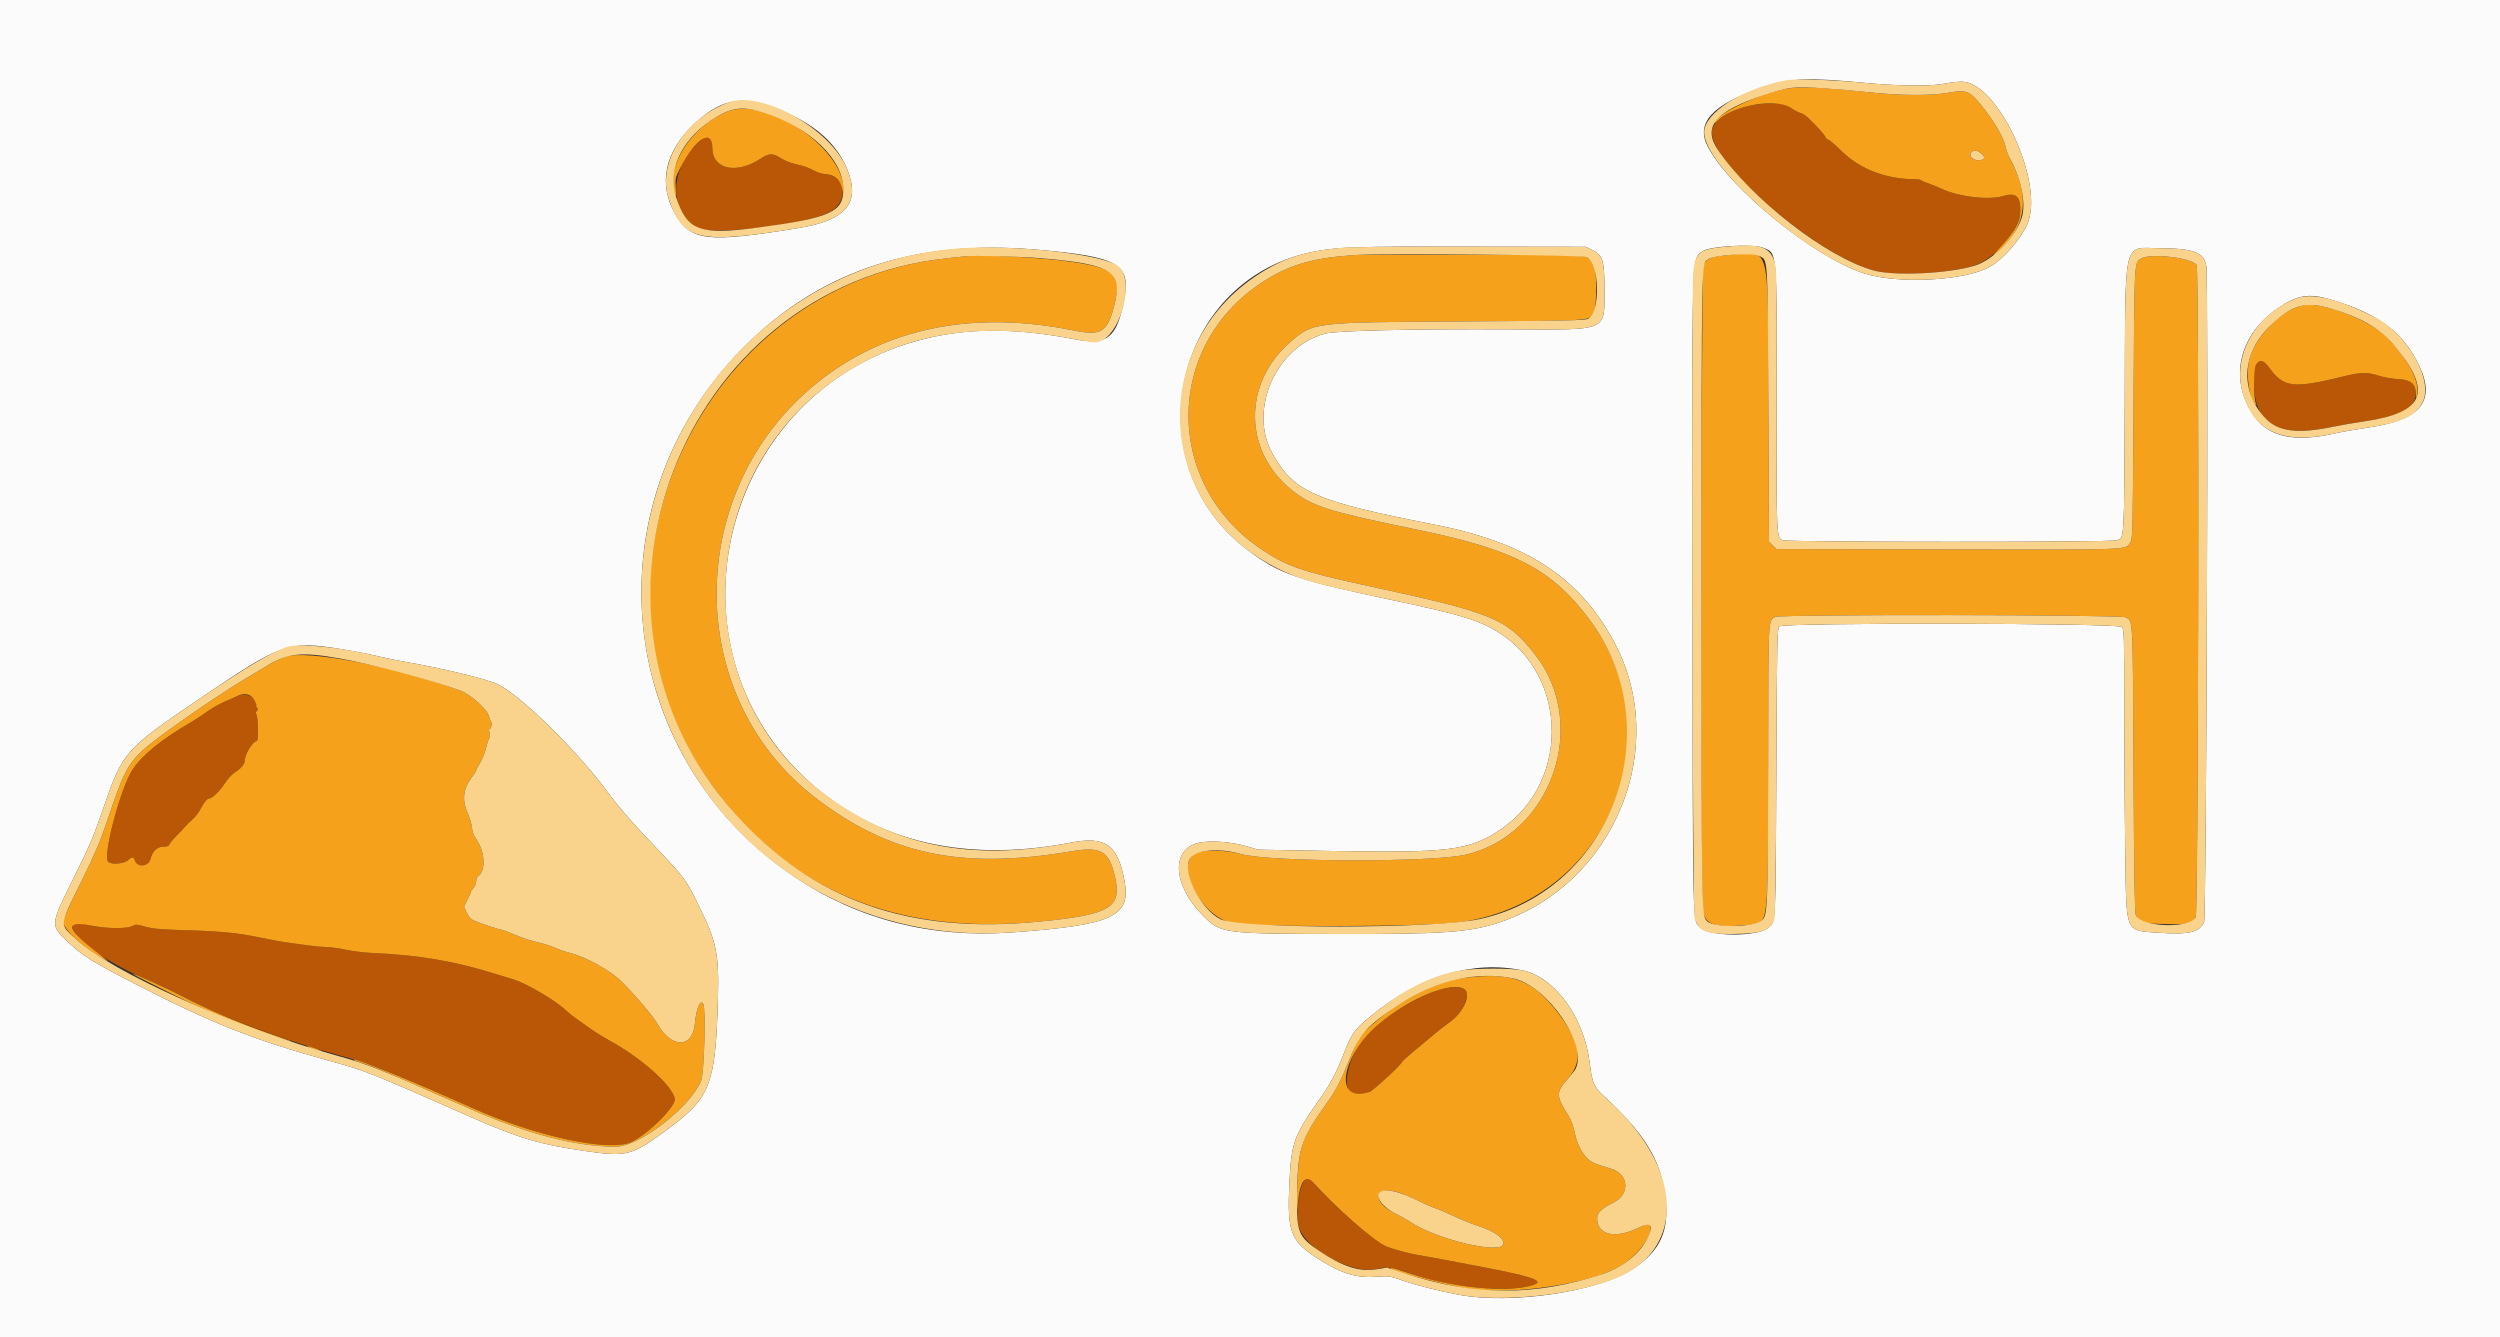 <svg id="svg" version="1.1" xmlns="http://www.w3.org/2000/svg" xmlns:xlink="http://www.w3.org/1999/xlink" width="400" height="213.953" viewBox="0, 0, 400,213.953"><rect x="0" y="0" width="400" height="213.953" fill="#333333" stroke="none"/><g id="svgg"><path id="path0" d="M281.113 16.713 C 277.426 17.206,274.469 18.846,273.964 20.678 C 272.689 25.294,290.251 40.665,299.779 43.274 C 303.033 44.164,310.601 43.868,315.346 42.664 C 318.905 41.762,323.194 36.961,323.252 33.815 C 323.298 31.383,322.587 30.754,320.485 31.365 C 318.181 32.035,313.554 31.517,310.857 30.288 C 310.015 29.905,308.950 29.470,308.489 29.323 C 308.028 29.175,307.560 28.970,307.448 28.867 C 307.336 28.763,306.899 28.678,306.476 28.678 C 301.788 28.678,297.603 27.077,294.627 24.144 C 293.702 23.232,292.763 22.428,292.540 22.358 C 292.317 22.287,292.135 22.148,292.135 22.048 C 292.135 21.949,291.822 21.512,291.439 21.077 C 289.778 19.188,288.736 18.245,288.155 18.105 C 287.813 18.023,287.117 17.660,286.608 17.299 C 285.540 16.543,283.781 16.355,281.113 16.713 M111.914 22.620 C 107.071 26.995,106.919 33.937,111.610 36.454 C 114.054 37.764,129.823 35.816,132.982 33.812 C 135.872 31.980,135.302 28.186,132.089 27.871 C 131.537 27.817,130.701 27.552,130.230 27.281 C 129.759 27.011,128.965 26.685,128.464 26.557 C 127.964 26.429,127.164 26.223,126.687 26.098 C 126.210 25.974,125.367 25.583,124.815 25.230 C 123.659 24.491,123.014 24.517,121.750 25.353 C 117.830 27.947,113.992 27.108,113.971 23.653 C 113.960 21.833,113.205 21.454,111.914 22.620 M360.926 58.458 C 360.648 58.996,360.593 59.631,360.653 61.615 C 360.849 68.108,364.631 70.090,373.355 68.274 C 374.532 68.029,376.795 67.637,378.384 67.404 C 384.226 66.548,386.517 65.312,386.517 63.015 C 386.517 61.415,385.717 60.740,383.721 60.657 C 382.845 60.620,381.455 60.378,380.631 60.118 C 378.734 59.519,377.751 59.537,374.960 60.223 C 366.884 62.207,365.384 62.031,363.086 58.833 C 362.159 57.542,361.462 57.421,360.926 58.458 M37.881 111.400 C 37.587 111.557,36.720 111.945,35.955 112.262 C 35.190 112.580,33.938 113.288,33.173 113.836 C 32.408 114.384,31.310 115.107,30.734 115.443 C 25.842 118.289,22.720 120.815,21.188 123.168 C 19.266 126.118,16.397 136.975,17.301 137.878 C 17.831 138.409,19.902 138.208,20.581 137.560 C 21.089 137.076,21.416 137.085,21.547 137.587 C 21.871 138.827,23.752 138.725,24.071 137.450 C 24.389 136.180,25.134 135.474,26.154 135.474 C 26.745 135.474,27.019 135.367,27.118 135.099 C 27.194 134.893,27.648 134.336,28.128 133.861 C 28.607 133.386,29.240 132.707,29.535 132.353 C 29.829 131.998,30.390 131.448,30.782 131.129 C 31.175 130.810,31.737 130.092,32.033 129.534 C 32.638 128.389,33.137 127.769,33.453 127.769 C 33.932 127.769,35.154 126.596,35.949 125.373 C 36.413 124.658,37.111 123.880,37.498 123.645 C 38.509 123.032,39.165 122.259,39.165 121.683 C 39.165 120.693,40.480 118.566,41.092 118.566 C 41.390 118.566,41.302 114.467,40.998 114.249 C 40.881 114.164,40.926 113.950,41.105 113.732 C 41.331 113.459,41.345 113.337,41.157 113.274 C 41.016 113.227,40.949 113.064,41.007 112.912 C 41.470 111.707,39.286 110.651,37.881 111.400 M11.642 147.974 C 11.007 149.628,16.802 153.930,23.328 156.650 C 24.799 157.263,27.385 158.484,29.073 159.364 C 35.597 162.764,45.470 166.463,54.720 168.974 C 56.700 169.512,59.187 170.297,60.246 170.719 C 62.857 171.760,71.713 175.549,75.655 177.312 C 85.864 181.877,97.648 184.374,101.076 182.697 C 103.889 181.321,108.264 176.904,107.971 175.736 C 107.425 173.560,102.613 169.284,97.624 166.542 C 96.522 165.937,94.995 164.983,94.229 164.422 C 93.463 163.862,92.484 163.162,92.053 162.868 C 91.623 162.574,90.983 162.059,90.632 161.723 C 88.908 160.076,84.257 157.334,82.076 156.679 C 81.605 156.538,80.161 156.097,78.866 155.700 C 72.399 153.715,66.956 152.808,59.497 152.471 C 58.261 152.416,56.361 152.180,55.274 151.947 C 54.187 151.715,52.791 151.523,52.171 151.521 C 51.551 151.518,50.417 151.420,49.652 151.303 C 48.887 151.186,47.447 150.992,46.452 150.872 C 45.457 150.752,43.242 150.357,41.529 149.993 C 38.214 149.288,35.452 149.008,30.284 148.851 C 25.447 148.704,24.408 148.612,23.021 148.205 C 21.993 147.904,21.670 147.883,21.330 148.096 C 20.511 148.607,16.998 148.623,14.717 148.126 C 12.266 147.592,11.797 147.569,11.642 147.974 M230.536 158.280 C 227.011 159.229,220.774 163.093,218.337 165.839 C 216.097 168.362,214.726 173.421,215.950 174.645 C 216.456 175.150,218.642 175.134,219.313 174.620 C 221.065 173.279,224.291 170.246,224.291 169.939 C 224.291 169.852,225.218 169.020,226.350 168.090 C 227.483 167.160,228.912 165.966,229.527 165.436 C 230.141 164.906,231.286 164.018,232.070 163.461 C 233.543 162.415,234.419 161.039,234.712 159.312 C 234.931 158.014,233.154 157.575,230.536 158.280 M208.800 188.736 C 207.838 189.799,207.275 194.016,207.801 196.211 C 208.648 199.739,216.336 203.950,220.267 203.038 C 222.050 202.625,222.928 202.758,226.110 203.925 C 231.046 205.736,239.964 206.726,244.024 205.914 C 247.860 205.147,246.391 204.475,236.918 202.665 C 229.685 201.283,227.941 200.958,227.073 200.833 C 225.679 200.632,222.473 199.764,221.700 199.379 C 219.476 198.269,212.800 192.418,210.540 189.598 C 209.587 188.407,209.249 188.240,208.800 188.736 " stroke="none" fill="#ba5707" fill-rule="evenodd"></path><path id="path1" d="M286.142 14.144 C 282.028 14.773,275.219 17.879,274.349 19.524 C 274.155 19.889,274.273 19.832,274.820 19.296 C 277.364 16.802,284.271 15.645,286.633 17.318 C 287.128 17.668,287.813 18.023,288.155 18.105 C 288.736 18.245,289.778 19.188,291.439 21.077 C 291.822 21.512,292.135 21.949,292.135 22.048 C 292.135 22.148,292.317 22.287,292.540 22.358 C 292.763 22.428,293.702 23.232,294.627 24.144 C 297.603 27.077,301.788 28.678,306.476 28.678 C 306.899 28.678,307.336 28.763,307.448 28.867 C 307.560 28.970,308.028 29.175,308.489 29.323 C 308.950 29.470,310.015 29.905,310.857 30.288 C 313.554 31.517,318.181 32.035,320.485 31.365 C 322.587 30.754,323.298 31.383,323.252 33.815 C 323.219 35.626,322.293 37.218,319.654 40.005 C 318.871 40.832,318.651 41.145,319.101 40.790 C 324.088 36.854,324.999 31.765,321.786 25.789 C 321.406 25.083,320.978 23.957,320.835 23.286 C 320.527 21.850,318.807 18.998,316.801 16.598 C 315.064 14.520,314.550 14.341,311.757 14.840 C 309.026 15.328,304.006 15.300,299.139 14.771 C 292.220 14.019,288.219 13.826,286.142 14.144 M116.322 17.872 C 110.610 20.220,106.574 26.514,107.951 30.926 C 108.205 31.738,108.214 31.699,108.122 30.136 C 108.029 28.572,108.064 28.413,108.814 26.937 C 111.229 22.183,113.952 20.449,113.971 23.653 C 113.992 27.108,117.830 27.947,121.750 25.353 C 123.014 24.517,123.659 24.491,124.815 25.230 C 125.367 25.583,126.210 25.974,126.687 26.098 C 127.164 26.223,127.964 26.429,128.464 26.557 C 128.965 26.685,129.760 27.012,130.233 27.285 C 130.705 27.558,131.475 27.808,131.945 27.841 C 133.652 27.961,134.511 28.772,134.842 30.576 C 135.016 31.528,135.022 31.513,134.974 30.177 C 134.732 23.446,122.459 15.350,116.322 17.872 M317.106 24.667 C 317.718 25.217,317.548 25.584,316.654 25.644 C 315.523 25.720,314.768 24.688,315.610 24.217 C 316.045 23.974,316.481 24.105,317.106 24.667 M216.800 40.806 C 209.834 41.283,206.113 42.396,201.731 45.313 C 186.366 55.542,186.289 77.246,201.582 87.720 C 205.753 90.577,208.233 91.441,218.834 93.734 C 238.963 98.087,240.987 98.913,245.530 104.629 C 254.400 115.791,248.348 133.500,234.555 136.742 C 229.179 138.005,203.142 137.939,198.614 136.651 C 196.121 135.941,192.116 135.921,191.086 136.612 C 187.961 138.710,192.384 146.765,197.168 147.687 C 200.764 148.380,227.598 148.305,233.280 147.586 C 256.889 144.598,268.428 117.927,254.270 99.071 C 248.253 91.057,242.287 87.945,226.859 84.772 C 212.288 81.775,209.909 81.019,206.586 78.329 C 198.897 72.102,198.873 61.213,206.534 54.653 C 210.141 51.565,210.105 51.570,233.708 51.430 C 255.552 51.301,254.429 51.379,255.031 49.938 C 255.503 48.808,255.513 43.407,255.044 42.314 C 254.356 40.709,255.275 40.782,235.527 40.752 C 225.875 40.738,217.448 40.762,216.800 40.806 M275.780 40.892 C 273.612 41.084,272.917 41.449,272.511 42.610 C 272.222 43.433,272.129 142.426,272.414 145.269 C 272.685 147.978,274.117 148.516,279.675 147.995 C 283.075 147.676,282.875 149.354,282.905 120.861 C 282.929 98.355,282.880 99.261,284.103 98.704 C 285.044 98.275,339.246 98.341,340.079 98.772 C 341.306 99.406,341.243 98.211,341.364 122.953 C 341.446 139.910,341.541 146.003,341.729 146.431 C 342.238 147.592,342.844 147.773,346.486 147.851 C 350.298 147.934,350.869 147.801,351.318 146.726 C 351.753 145.685,351.897 43.188,351.465 42.431 C 350.780 41.233,343.985 40.443,342.535 41.394 C 341.462 42.097,341.489 41.558,341.367 64.536 C 341.258 85.013,341.231 86.193,340.861 86.758 C 340.028 88.029,341.502 87.971,311.616 87.910 L 284.226 87.854 283.632 87.261 L 283.039 86.668 282.932 64.682 C 282.800 37.504,283.610 40.199,275.780 40.892 M154.521 41.002 C 154.109 41.047,152.761 41.191,151.525 41.322 C 111.694 45.534,90.360 92.679,113.574 125.189 C 125.865 142.403,143.210 149.726,166.317 147.458 C 177.718 146.340,179.561 145.230,178.375 140.200 C 177.412 136.113,176.159 135.406,171.333 136.223 C 153.829 139.188,142.215 136.729,130.337 127.546 C 109.313 111.290,109.460 78.467,130.633 61.338 C 141.595 52.470,155.647 49.586,171.827 52.882 C 176.185 53.770,177.192 53.147,178.282 48.885 C 179.539 43.970,178.621 42.991,171.768 41.939 C 167.078 41.219,157.354 40.691,154.521 41.002 M368.713 48.822 C 365.214 49.341,360.711 53.874,359.849 57.746 C 359.339 60.043,359.894 63.842,360.871 64.735 C 361.046 64.895,361.064 64.838,360.937 64.526 C 360.563 63.609,360.555 59.175,360.926 58.458 C 361.462 57.421,362.159 57.542,363.086 58.833 C 365.384 62.031,366.884 62.207,374.960 60.223 C 377.751 59.537,378.734 59.519,380.631 60.118 C 381.455 60.378,382.845 60.620,383.721 60.657 C 385.686 60.739,386.501 61.410,386.539 62.978 C 386.560 63.873,386.563 63.876,386.725 63.190 C 387.211 61.144,385.552 57.924,382.035 54.090 C 379.554 51.384,371.885 48.352,368.713 48.822 M45.683 105.075 C 44.971 105.309,43.575 105.995,42.580 106.599 C 41.585 107.204,40.000 108.159,39.058 108.722 C 34.239 111.605,24.846 118.161,22.859 120.030 C 20.342 122.397,19.678 123.731,16.983 131.835 C 16.099 134.496,15.101 136.805,12.934 141.202 C 11.353 144.412,10.059 147.185,10.059 147.366 C 10.059 148.603,13.162 151.543,16.372 153.348 C 17.684 154.085,17.519 153.914,15.191 152.124 C 10.577 148.577,10.363 147.258,14.536 148.088 C 17.256 148.629,20.475 148.630,21.341 148.089 C 21.667 147.885,22.009 147.909,23.021 148.205 C 24.408 148.612,25.447 148.704,30.284 148.851 C 35.452 149.008,38.214 149.288,41.529 149.993 C 43.242 150.357,45.457 150.752,46.452 150.872 C 47.447 150.992,48.887 151.186,49.652 151.303 C 50.417 151.420,51.551 151.518,52.171 151.521 C 52.791 151.523,54.187 151.715,55.274 151.947 C 56.361 152.180,58.261 152.416,59.497 152.471 C 66.956 152.808,72.399 153.715,78.866 155.700 C 80.161 156.097,81.605 156.538,82.076 156.679 C 84.257 157.334,88.908 160.076,90.632 161.723 C 90.983 162.059,91.623 162.574,92.053 162.868 C 92.484 163.162,93.463 163.862,94.229 164.422 C 94.995 164.983,96.522 165.937,97.624 166.542 C 102.613 169.284,107.425 173.560,107.971 175.736 C 108.264 176.904,103.889 181.321,101.076 182.697 C 97.649 184.374,85.873 181.879,75.655 177.313 C 65.512 172.779,56.880 169.266,56.593 169.553 C 56.541 169.605,56.908 169.770,57.409 169.920 C 59.452 170.530,63.439 172.209,74.713 177.206 C 84.104 181.369,91.900 183.427,98.473 183.479 C 102.254 183.509,110.585 177.058,112.197 172.853 C 112.672 171.614,112.952 161.458,112.533 160.660 C 112.069 159.774,111.417 161.287,111.175 163.817 C 110.796 167.775,107.418 167.785,105.195 163.834 C 104.482 162.565,101.750 159.347,99.391 156.997 C 97.677 155.290,93.738 153.110,91.223 152.478 C 90.485 152.292,89.377 151.909,88.759 151.627 C 88.142 151.344,86.921 150.962,86.046 150.778 C 85.172 150.594,83.560 150.061,82.465 149.593 C 81.371 149.125,80.348 148.743,80.192 148.743 C 79.858 148.743,76.563 147.634,75.696 147.230 C 75.328 147.059,74.929 146.586,74.667 146.013 L 74.240 145.075 74.787 143.978 C 75.088 143.374,75.334 142.799,75.334 142.699 C 75.334 142.600,75.527 142.311,75.762 142.059 C 75.998 141.806,76.190 141.334,76.190 141.010 C 76.190 140.686,76.284 140.363,76.398 140.293 C 77.814 139.418,77.648 136.195,76.077 134.082 C 75.792 133.699,75.558 133.010,75.497 132.370 C 75.440 131.782,75.140 130.753,74.829 130.083 C 73.885 128.049,74.096 126.200,75.479 124.388 C 75.870 123.875,76.190 123.368,76.190 123.261 C 76.190 123.154,76.476 122.603,76.825 122.035 C 77.174 121.468,77.603 120.393,77.777 119.647 C 77.951 118.900,78.185 118.198,78.298 118.085 C 78.418 117.965,78.429 117.626,78.324 117.260 C 78.227 116.919,78.225 116.640,78.321 116.640 C 78.579 116.640,78.769 115.735,78.565 115.474 C 78.469 115.350,78.324 114.975,78.244 114.641 C 77.977 113.522,75.318 111.111,73.676 110.498 C 63.512 106.703,49.180 103.927,45.683 105.075 M40.621 111.865 C 40.892 112.289,41.066 112.760,41.007 112.912 C 40.949 113.064,41.016 113.227,41.157 113.274 C 41.345 113.337,41.331 113.459,41.105 113.732 C 40.926 113.950,40.881 114.164,40.998 114.249 C 41.302 114.467,41.390 118.566,41.092 118.566 C 40.480 118.566,39.165 120.693,39.165 121.683 C 39.165 122.259,38.509 123.032,37.498 123.645 C 37.111 123.880,36.413 124.658,35.949 125.373 C 35.154 126.596,33.932 127.769,33.453 127.769 C 33.137 127.769,32.638 128.389,32.033 129.534 C 31.737 130.092,31.175 130.810,30.782 131.129 C 30.390 131.448,29.829 131.998,29.535 132.353 C 29.240 132.707,28.607 133.386,28.128 133.861 C 27.648 134.336,27.194 134.893,27.118 135.099 C 27.019 135.367,26.745 135.474,26.154 135.474 C 25.134 135.474,24.389 136.180,24.071 137.450 C 23.752 138.725,21.871 138.827,21.547 137.587 C 21.416 137.085,21.089 137.076,20.581 137.560 C 19.902 138.208,17.831 138.409,17.301 137.878 C 16.397 136.975,19.266 126.118,21.188 123.168 C 22.720 120.815,25.842 118.289,30.734 115.443 C 31.310 115.107,32.408 114.384,33.173 113.836 C 33.938 113.288,35.190 112.580,35.955 112.262 C 36.720 111.945,37.587 111.557,37.881 111.400 C 38.971 110.819,40.072 111.006,40.621 111.865 M26.966 158.768 C 33.513 162.029,38.775 164.251,43.464 165.733 C 47.781 167.098,47.714 166.944,43.339 165.445 C 38.841 163.904,33.001 161.420,29.261 159.456 C 26.665 158.092,21.558 155.784,21.222 155.821 C 21.144 155.830,23.729 157.156,26.966 158.768 M234.350 156.462 C 229.460 157.077,223.404 160.286,218.655 164.779 C 217.499 165.873,216.989 166.770,215.732 169.926 C 214.510 172.994,213.725 174.495,212.315 176.458 C 208.069 182.371,207.719 183.460,207.515 191.391 C 207.447 194.046,207.466 194.642,207.575 193.258 C 207.908 189.038,208.812 187.684,210.224 189.290 C 213.511 193.029,219.576 198.362,221.695 199.378 C 222.538 199.782,225.682 200.633,227.073 200.833 C 227.941 200.958,229.685 201.283,236.918 202.665 C 246.391 204.475,247.860 205.147,244.024 205.914 C 239.779 206.762,231.359 205.769,225.512 203.730 C 224.193 203.270,222.921 202.895,222.686 202.896 C 220.963 202.906,230.965 205.605,234.992 206.216 C 241.995 207.280,254.578 205.381,259.310 202.547 C 261.721 201.103,264.098 198.146,264.098 196.593 C 264.098 195.750,263.626 195.716,262.130 196.453 C 258.439 198.270,255.541 197.599,255.539 194.928 C 255.538 194.033,256.205 193.394,258.194 192.385 C 260.865 191.031,260.615 187.851,257.769 186.989 C 255.227 186.218,254.993 186.131,254.446 185.747 C 253.338 184.969,252.355 183.211,251.980 181.336 C 251.742 180.148,251.397 179.214,250.912 178.447 C 248.948 175.341,248.939 174.786,250.825 172.631 C 253.390 169.700,252.933 166.771,249.149 161.884 C 245.132 156.697,241.901 155.513,234.350 156.462 M234.326 158.295 C 235.423 159.064,234.147 161.987,232.070 163.461 C 231.286 164.018,230.141 164.906,229.527 165.436 C 228.912 165.966,227.483 167.160,226.350 168.090 C 225.218 169.020,224.291 169.852,224.291 169.939 C 224.291 170.246,221.065 173.279,219.313 174.620 C 219.107 174.778,218.363 174.947,217.661 174.993 C 213.407 175.278,215.310 168.157,220.653 163.794 C 225.901 159.508,232.353 156.913,234.326 158.295 M49.973 167.790 C 50.562 168.007,51.188 168.185,51.364 168.185 C 51.541 168.185,51.204 168.007,50.615 167.790 C 50.027 167.573,49.401 167.395,49.224 167.395 C 49.048 167.395,49.385 167.573,49.973 167.790 M224.340 190.983 C 225.078 191.261,226.356 191.828,227.180 192.243 C 228.004 192.657,229.064 193.118,229.535 193.267 C 230.005 193.415,231.354 193.989,232.531 194.542 C 233.708 195.094,235.301 195.748,236.070 195.996 C 238.978 196.930,240.556 197.965,240.556 198.939 C 240.556 200.875,229.812 198.353,225.468 195.398 C 224.997 195.077,224.076 194.562,223.420 194.253 C 219.114 192.225,219.931 189.319,224.340 190.983 " stroke="none" fill="#f6a11c" fill-rule="evenodd"></path><path id="path2" d="M0.000 107.009 L 0.000 214.018 200.000 214.018 L 400.000 214.018 400.000 107.009 L 400.000 0.000 200.000 0.000 L 0.000 0.000 0.000 107.009 M298.609 13.275 C 303.737 13.774,309.176 13.817,311.182 13.376 C 311.948 13.208,313.143 13.067,313.839 13.063 C 319.680 13.028,327.266 29.527,324.344 35.910 C 323.212 38.382,320.536 41.442,318.459 42.640 C 314.487 44.930,303.732 45.511,298.234 43.733 C 290.256 41.153,276.798 30.242,273.252 23.479 C 271.255 19.669,273.927 16.744,281.903 14.012 C 286.405 12.470,289.108 12.351,298.609 13.275 M122.870 16.894 C 129.449 19.108,133.611 22.420,135.494 26.941 C 137.767 32.398,135.488 35.222,127.790 36.486 C 113.158 38.890,110.523 38.589,108.029 34.229 C 105.270 29.407,106.350 24.281,111.058 19.852 C 115.042 16.104,118.185 15.317,122.870 16.894 M282.025 39.614 C 284.385 40.508,284.306 39.653,284.262 63.991 C 284.221 86.416,284.203 86.054,285.329 86.446 C 286.222 86.757,337.487 86.770,338.606 86.459 C 339.922 86.093,339.868 86.972,339.958 64.399 C 340.065 37.436,339.547 39.687,345.639 39.717 C 351.043 39.743,352.699 40.400,353.020 42.645 C 353.376 45.139,353.029 146.697,352.661 147.507 C 351.901 149.185,350.279 149.570,345.364 149.240 C 340.001 148.881,340.241 149.423,340.041 137.186 C 339.958 132.065,339.887 121.767,339.884 114.300 C 339.878 101.133,339.865 100.712,339.461 100.308 C 338.835 99.682,285.329 99.598,284.705 100.222 C 284.345 100.582,284.317 101.892,284.216 123.657 C 284.102 148.270,284.147 147.338,283.014 148.388 C 281.353 149.928,273.425 149.910,271.965 148.363 C 270.796 147.123,270.859 149.953,270.786 95.688 C 270.709 38.345,270.610 41.573,272.485 40.173 C 273.529 39.394,280.383 38.992,282.025 39.614 M254.722 39.981 C 256.434 40.824,256.715 41.689,256.715 46.121 C 256.715 53.152,257.591 52.773,241.520 52.697 C 225.725 52.622,213.781 52.901,211.985 53.385 C 204.141 55.501,199.708 65.608,203.578 72.552 C 207.013 78.716,210.290 80.160,229.320 83.896 C 244.076 86.792,252.406 92.141,258.071 102.356 C 267.452 119.276,258.456 141.497,239.735 147.646 C 235.115 149.164,230.776 149.473,214.553 149.442 C 195.611 149.406,195.345 149.371,192.491 146.515 C 187.589 141.612,187.295 135.783,191.900 134.824 C 193.733 134.442,197.010 134.686,199.358 135.379 L 201.284 135.947 212.306 136.145 C 231.950 136.498,235.093 136.107,240.128 132.690 C 251.720 124.823,250.774 106.781,238.435 100.403 C 235.711 98.995,232.445 98.075,223.221 96.116 C 207.220 92.719,204.758 91.874,199.647 88.023 C 180.941 73.932,187.931 44.043,210.844 40.145 C 214.688 39.491,216.866 39.430,235.313 39.458 L 253.719 39.486 254.722 39.981 M165.551 39.916 C 178.967 41.043,180.965 42.164,179.869 47.945 C 178.702 54.098,177.177 55.301,171.857 54.267 C 161.363 52.229,153.049 52.472,144.997 55.054 C 115.782 64.419,106.297 101.690,127.625 123.313 C 138.453 134.291,153.523 138.259,171.322 134.818 C 176.902 133.740,178.844 135.128,179.929 140.975 C 180.985 146.664,178.014 148.019,161.905 149.190 C 149.004 150.128,137.329 147.158,127.219 140.367 C 97.583 120.459,94.153 79.335,120.059 54.516 C 131.951 43.123,146.840 38.345,165.551 39.916 M372.713 47.861 C 380.469 50.126,384.522 53.135,387.083 58.527 C 389.762 64.169,387.314 67.171,379.041 68.389 C 377.078 68.678,374.610 69.111,373.557 69.352 C 367.122 70.825,363.020 69.935,360.643 66.550 C 356.509 60.664,358.198 53.446,364.716 49.138 C 367.627 47.213,369.482 46.917,372.713 47.861 M54.840 103.894 C 56.636 104.184,59.117 104.667,60.353 104.967 C 61.589 105.267,63.467 105.660,64.526 105.839 C 70.497 106.849,78.021 108.666,79.695 109.504 C 83.539 111.426,92.752 120.533,97.497 127.102 C 98.605 128.635,100.900 131.320,102.943 133.473 C 109.802 140.701,109.579 140.412,111.839 144.977 C 114.673 150.700,115.071 152.671,114.866 159.979 C 114.491 173.296,113.648 175.570,107.330 180.297 C 101.078 184.974,100.441 185.152,93.539 184.155 C 86.341 183.115,82.935 182.092,75.013 178.594 C 59.035 171.537,58.625 171.374,52.755 169.748 C 40.374 166.319,34.074 163.820,21.396 157.308 C 14.866 153.954,13.172 152.897,10.952 150.788 C 7.995 147.980,7.983 148.137,11.762 140.527 C 14.348 135.320,14.997 133.791,16.587 129.160 C 19.619 120.326,20.014 119.877,31.782 111.895 C 45.267 102.747,46.052 102.475,54.840 103.894 M243.613 155.264 C 248.822 156.368,253.507 162.862,254.363 170.165 C 254.701 173.046,255.080 173.970,256.428 175.200 C 263.103 181.293,265.708 185.517,266.456 191.459 C 267.138 196.883,265.723 200.067,261.333 202.985 C 255.786 206.672,241.843 208.755,233.387 207.160 C 230.302 206.578,226.587 205.637,224.533 204.918 C 222.345 204.151,222.282 204.143,220.020 204.289 C 216.796 204.498,214.318 203.668,210.358 201.050 C 206.480 198.487,205.923 196.871,206.301 189.282 C 206.631 182.672,206.961 181.783,211.477 175.382 C 212.874 173.402,213.977 171.278,214.999 168.601 C 216.222 165.395,216.727 164.697,219.410 162.505 C 227.192 156.147,235.727 153.593,243.613 155.264 " stroke="none" fill="#fbfbfb" fill-rule="evenodd"></path><path id="path3" d="M285.821 12.841 C 278.864 14.110,272.652 18.044,272.664 21.171 C 272.685 26.563,288.620 40.624,298.234 43.733 C 303.732 45.511,314.487 44.930,318.459 42.640 C 320.536 41.442,323.212 38.382,324.344 35.910 C 327.266 29.527,319.680 13.028,313.839 13.063 C 313.143 13.067,311.948 13.208,311.182 13.376 C 309.176 13.817,303.737 13.774,298.609 13.275 C 293.482 12.776,287.323 12.567,285.821 12.841 M291.817 14.129 C 293.699 14.249,296.994 14.538,299.139 14.771 C 304.006 15.300,309.026 15.328,311.757 14.840 C 314.550 14.341,315.064 14.520,316.801 16.598 C 318.811 19.003,320.528 21.851,320.833 23.286 C 320.975 23.957,321.371 25.007,321.712 25.620 C 323.387 28.629,324.158 32.507,323.518 34.708 C 322.613 37.820,318.939 41.604,315.942 42.512 C 311.717 43.791,303.133 44.197,299.779 43.275 C 292.328 41.228,280.137 31.776,274.840 23.939 C 272.352 20.258,274.500 17.737,282.290 15.196 C 286.303 13.887,286.926 13.817,291.817 14.129 M116.584 16.377 C 109.572 18.952,105.103 26.125,106.987 31.782 C 109.240 38.549,111.761 39.119,127.790 36.486 C 135.488 35.222,137.767 32.398,135.494 26.941 C 132.847 20.585,121.852 14.443,116.584 16.377 M122.148 18.004 C 129.645 20.401,134.938 25.498,134.938 30.317 C 134.938 33.924,132.810 34.876,121.318 36.407 C 111.960 37.654,109.979 36.933,108.202 31.637 C 106.780 27.397,108.889 22.602,113.588 19.391 C 116.817 17.186,118.657 16.887,122.148 18.004 M315.610 24.217 C 314.768 24.688,315.523 25.720,316.654 25.644 C 317.548 25.584,317.718 25.217,317.106 24.667 C 316.481 24.105,316.045 23.974,315.610 24.217 M275.896 39.482 C 271.917 39.873,271.257 40.405,270.918 43.494 C 270.582 46.549,270.790 145.873,271.134 146.923 C 271.831 149.049,272.911 149.492,277.261 149.438 C 281.818 149.381,283.101 148.960,283.855 147.277 C 284.044 146.855,284.137 140.795,284.216 123.657 C 284.317 101.892,284.345 100.582,284.705 100.222 C 285.329 99.598,338.835 99.682,339.461 100.308 C 339.865 100.712,339.878 101.133,339.884 114.300 C 339.887 121.767,339.958 132.065,340.041 137.186 C 340.241 149.423,340.001 148.881,345.364 149.240 C 350.279 149.570,351.901 149.185,352.661 147.507 C 353.029 146.697,353.376 45.139,353.020 42.645 C 352.699 40.400,351.043 39.743,345.639 39.717 C 339.547 39.687,340.065 37.436,339.958 64.399 C 339.868 86.972,339.922 86.093,338.606 86.459 C 337.487 86.770,286.222 86.757,285.329 86.446 C 284.203 86.054,284.221 86.416,284.262 63.991 C 284.296 45.077,284.266 43.014,283.944 41.938 C 283.186 39.414,281.576 38.922,275.896 39.482 M214.910 39.612 C 210.193 40.041,207.107 40.796,204.280 42.214 C 183.728 52.524,183.608 80.396,204.073 90.780 C 208.078 92.812,209.412 93.184,223.221 96.116 C 232.445 98.075,235.711 98.995,238.435 100.403 C 250.774 106.781,251.720 124.823,240.128 132.690 C 235.093 136.107,231.950 136.498,212.306 136.145 L 201.284 135.947 199.358 135.379 C 197.010 134.686,193.733 134.442,191.900 134.824 C 187.295 135.783,187.589 141.612,192.491 146.515 C 195.345 149.371,195.611 149.406,214.553 149.442 C 230.776 149.473,235.115 149.164,239.735 147.646 C 258.456 141.497,267.452 119.276,258.071 102.356 C 252.406 92.141,244.076 86.792,229.320 83.896 C 210.290 80.160,207.013 78.716,203.578 72.552 C 199.708 65.608,204.141 55.501,211.985 53.385 C 213.781 52.901,225.725 52.622,241.520 52.697 C 257.591 52.773,256.715 53.152,256.715 46.121 C 256.715 41.689,256.434 40.824,254.722 39.981 L 253.719 39.486 235.313 39.458 C 225.190 39.443,216.009 39.512,214.910 39.612 M153.451 39.740 C 114.260 42.670,90.669 85.177,108.872 120.064 C 119.073 139.613,139.479 150.821,161.905 149.190 C 178.014 148.019,180.985 146.664,179.929 140.975 C 178.844 135.128,176.902 133.740,171.322 134.818 C 155.154 137.944,142.623 135.344,131.236 126.502 C 109.520 109.640,111.443 75.041,134.938 59.871 C 145.349 53.151,157.001 51.382,171.857 54.267 C 173.328 54.553,174.801 54.787,175.129 54.788 C 179.081 54.793,182.033 44.498,178.674 42.422 C 175.686 40.576,161.892 39.109,153.451 39.740 M253.887 41.142 C 255.927 42.054,256.106 49.983,254.110 51.003 C 253.600 51.264,250.387 51.331,233.708 51.430 C 210.105 51.570,210.141 51.565,206.534 54.653 C 198.873 61.213,198.897 72.102,206.586 78.329 C 209.909 81.019,212.288 81.775,226.859 84.772 C 242.287 87.945,248.253 91.057,254.270 99.071 C 267.406 116.566,258.014 142.371,236.811 147.039 C 229.554 148.636,198.352 148.646,195.227 147.052 C 192.246 145.531,189.297 139.944,190.255 137.632 C 190.928 136.007,194.767 135.556,198.614 136.651 C 203.142 137.939,229.179 138.005,234.555 136.742 C 248.348 133.500,254.400 115.791,245.530 104.629 C 240.987 98.913,238.963 98.087,218.834 93.734 C 208.233 91.441,205.753 90.577,201.582 87.720 C 186.289 77.246,186.366 55.542,201.731 45.313 C 206.113 42.396,209.834 41.283,216.800 40.806 C 221.142 40.509,253.119 40.798,253.887 41.142 M281.422 40.935 C 282.905 41.685,282.813 40.237,282.932 64.682 L 283.039 86.668 283.632 87.261 L 284.226 87.854 311.616 87.910 C 341.502 87.971,340.028 88.029,340.861 86.758 C 341.231 86.193,341.258 85.013,341.367 64.536 C 341.489 41.558,341.462 42.097,342.535 41.394 C 343.985 40.443,350.780 41.233,351.465 42.431 C 351.897 43.188,351.753 145.685,351.318 146.726 C 350.527 148.618,342.581 148.374,341.729 146.431 C 341.541 146.003,341.446 139.910,341.364 122.953 C 341.243 98.211,341.306 99.406,340.079 98.772 C 339.246 98.341,285.044 98.275,284.103 98.704 C 282.880 99.261,282.929 98.355,282.905 120.861 C 282.880 145.161,282.831 146.441,281.904 147.269 C 280.664 148.377,274.224 148.480,273.154 147.409 C 272.247 146.501,272.258 147.137,272.256 93.526 C 272.255 39.917,272.207 42.295,273.319 41.471 C 274.208 40.812,280.374 40.404,281.422 40.935 M166.399 41.300 C 178.034 42.312,179.692 43.371,178.282 48.885 C 177.192 53.147,176.185 53.770,171.827 52.882 C 155.647 49.586,141.595 52.470,130.633 61.338 C 109.460 78.467,109.313 111.290,130.337 127.546 C 142.215 136.729,153.829 139.188,171.333 136.223 C 176.159 135.406,177.412 136.113,178.375 140.200 C 179.561 145.230,177.718 146.340,166.317 147.458 C 145.360 149.515,130.141 144.113,117.590 130.163 C 88.782 98.143,108.759 45.844,151.525 41.322 C 152.761 41.191,154.109 41.047,154.521 41.002 C 155.840 40.857,163.523 41.050,166.399 41.300 M367.177 47.824 C 360.350 50.631,356.813 57.662,359.122 63.833 C 361.187 69.354,365.816 71.124,373.557 69.352 C 374.610 69.111,377.078 68.678,379.041 68.389 C 384.235 67.625,386.494 66.562,387.619 64.356 C 389.409 60.848,385.192 53.389,379.924 50.745 C 373.795 47.668,369.789 46.750,367.177 47.824 M373.054 49.402 C 377.570 50.729,380.633 52.463,382.711 54.870 C 389.331 62.539,388.142 65.985,378.384 67.407 C 376.795 67.638,374.532 68.029,373.355 68.274 C 367.717 69.448,364.525 69.075,362.547 67.011 C 358.260 62.539,358.632 56.406,363.465 51.900 C 366.882 48.713,368.908 48.185,373.054 49.402 M46.073 103.471 C 43.867 104.095,39.391 106.733,31.782 111.895 C 20.014 119.877,19.619 120.326,16.587 129.160 C 14.997 133.791,14.348 135.320,11.762 140.527 C 7.983 148.137,7.995 147.980,10.952 150.788 C 13.172 152.897,14.866 153.954,21.396 157.308 C 34.074 163.820,40.374 166.319,52.755 169.748 C 56.629 170.821,57.374 171.067,60.465 172.293 C 62.912 173.263,64.536 173.967,75.013 178.594 C 82.935 182.092,86.341 183.115,93.539 184.155 C 100.441 185.152,101.078 184.974,107.330 180.297 C 113.648 175.570,114.491 173.296,114.866 159.979 C 115.071 152.671,114.673 150.700,111.839 144.977 C 109.579 140.412,109.802 140.701,102.943 133.473 C 100.900 131.320,98.605 128.635,97.497 127.102 C 92.752 120.533,83.539 111.426,79.695 109.504 C 78.021 108.666,70.497 106.849,64.526 105.839 C 63.467 105.660,61.589 105.267,60.353 104.967 C 54.639 103.579,48.111 102.895,46.073 103.471 M54.468 105.371 C 59.510 106.263,69.412 108.906,73.676 110.498 C 75.318 111.111,77.977 113.522,78.244 114.641 C 78.324 114.975,78.469 115.350,78.565 115.474 C 78.769 115.735,78.579 116.640,78.321 116.640 C 78.225 116.640,78.227 116.919,78.324 117.260 C 78.429 117.626,78.418 117.965,78.298 118.085 C 78.185 118.198,77.951 118.900,77.777 119.647 C 77.603 120.393,77.174 121.468,76.825 122.035 C 76.476 122.603,76.190 123.154,76.190 123.261 C 76.190 123.368,75.870 123.875,75.479 124.388 C 74.096 126.200,73.885 128.049,74.829 130.083 C 75.140 130.753,75.440 131.782,75.497 132.370 C 75.558 133.010,75.792 133.699,76.077 134.082 C 77.648 136.195,77.814 139.418,76.398 140.293 C 76.284 140.363,76.190 140.686,76.190 141.010 C 76.190 141.334,75.998 141.806,75.762 142.059 C 75.527 142.311,75.334 142.600,75.334 142.699 C 75.334 142.799,75.088 143.374,74.787 143.978 L 74.240 145.075 74.667 146.013 C 74.929 146.586,75.328 147.059,75.696 147.230 C 76.563 147.634,79.858 148.743,80.192 148.743 C 80.348 148.743,81.371 149.125,82.465 149.593 C 83.560 150.061,85.172 150.594,86.046 150.778 C 86.921 150.962,88.142 151.344,88.759 151.627 C 89.377 151.909,90.485 152.292,91.223 152.478 C 93.738 153.110,97.677 155.290,99.391 156.997 C 101.750 159.347,104.482 162.565,105.195 163.834 C 107.418 167.785,110.796 167.775,111.175 163.817 C 111.417 161.287,112.069 159.774,112.533 160.660 C 112.952 161.458,112.672 171.614,112.197 172.853 C 110.585 177.058,102.254 183.509,98.473 183.479 C 91.900 183.427,84.104 181.369,74.713 177.206 C 61.006 171.131,58.897 170.285,54.225 168.995 C 37.771 164.450,17.780 155.530,12.060 150.179 C 9.486 147.771,9.434 148.307,12.934 141.202 C 15.101 136.805,16.099 134.496,16.983 131.835 C 19.678 123.731,20.342 122.397,22.859 120.030 C 24.846 118.161,34.239 111.605,39.058 108.722 C 40.000 108.159,41.585 107.204,42.580 106.599 C 46.077 104.474,48.171 104.257,54.468 105.371 M233.673 155.279 C 229.208 155.975,224.455 158.383,219.410 162.505 C 216.727 164.697,216.222 165.395,214.999 168.601 C 213.977 171.278,212.874 173.402,211.477 175.382 C 206.961 181.783,206.631 182.672,206.301 189.282 C 205.923 196.871,206.480 198.487,210.358 201.050 C 214.318 203.668,216.796 204.498,220.020 204.289 C 222.282 204.143,222.345 204.151,224.533 204.918 C 226.587 205.637,230.302 206.578,233.387 207.160 C 240.329 208.470,252.397 207.156,258.859 204.386 C 267.951 200.488,269.297 190.747,262.066 181.166 C 260.470 179.052,259.356 177.873,256.428 175.200 C 255.080 173.970,254.701 173.046,254.363 170.165 C 253.507 162.862,248.822 156.368,243.613 155.264 C 241.774 154.875,236.217 154.883,233.673 155.279 M242.132 156.552 C 247.574 157.705,254.078 167.177,252.083 171.044 C 251.980 171.245,251.413 171.959,250.825 172.631 C 248.939 174.786,248.948 175.341,250.912 178.447 C 251.397 179.214,251.742 180.148,251.980 181.336 C 252.355 183.211,253.338 184.969,254.446 185.747 C 254.993 186.131,255.227 186.218,257.769 186.989 C 260.615 187.851,260.865 191.031,258.194 192.385 C 256.205 193.394,255.538 194.033,255.539 194.928 C 255.541 197.599,258.439 198.270,262.130 196.453 C 264.237 195.415,264.681 196.066,263.445 198.383 C 262.178 200.760,259.544 202.807,256.421 203.840 C 245.662 207.398,235.928 207.390,224.990 203.815 L 221.943 202.819 220.154 203.098 C 217.460 203.517,214.730 202.625,211.045 200.122 C 207.797 197.917,207.481 197.185,207.522 191.974 C 207.587 183.833,208.015 182.447,212.315 176.458 C 213.725 174.495,214.510 172.994,215.732 169.926 C 217.543 165.380,218.632 164.159,224.010 160.641 C 229.841 156.827,236.422 155.342,242.132 156.552 M220.785 190.752 C 219.902 191.398,221.298 193.254,223.420 194.253 C 224.076 194.562,224.997 195.077,225.468 195.398 C 229.812 198.353,240.556 200.875,240.556 198.939 C 240.556 197.965,238.978 196.930,236.070 195.996 C 235.301 195.748,233.708 195.094,232.531 194.542 C 231.354 193.989,230.005 193.415,229.535 193.267 C 229.064 193.118,228.004 192.657,227.180 192.243 C 223.916 190.601,221.699 190.084,220.785 190.752 " stroke="none" fill="#f9d28b" fill-rule="evenodd"></path></g></svg>